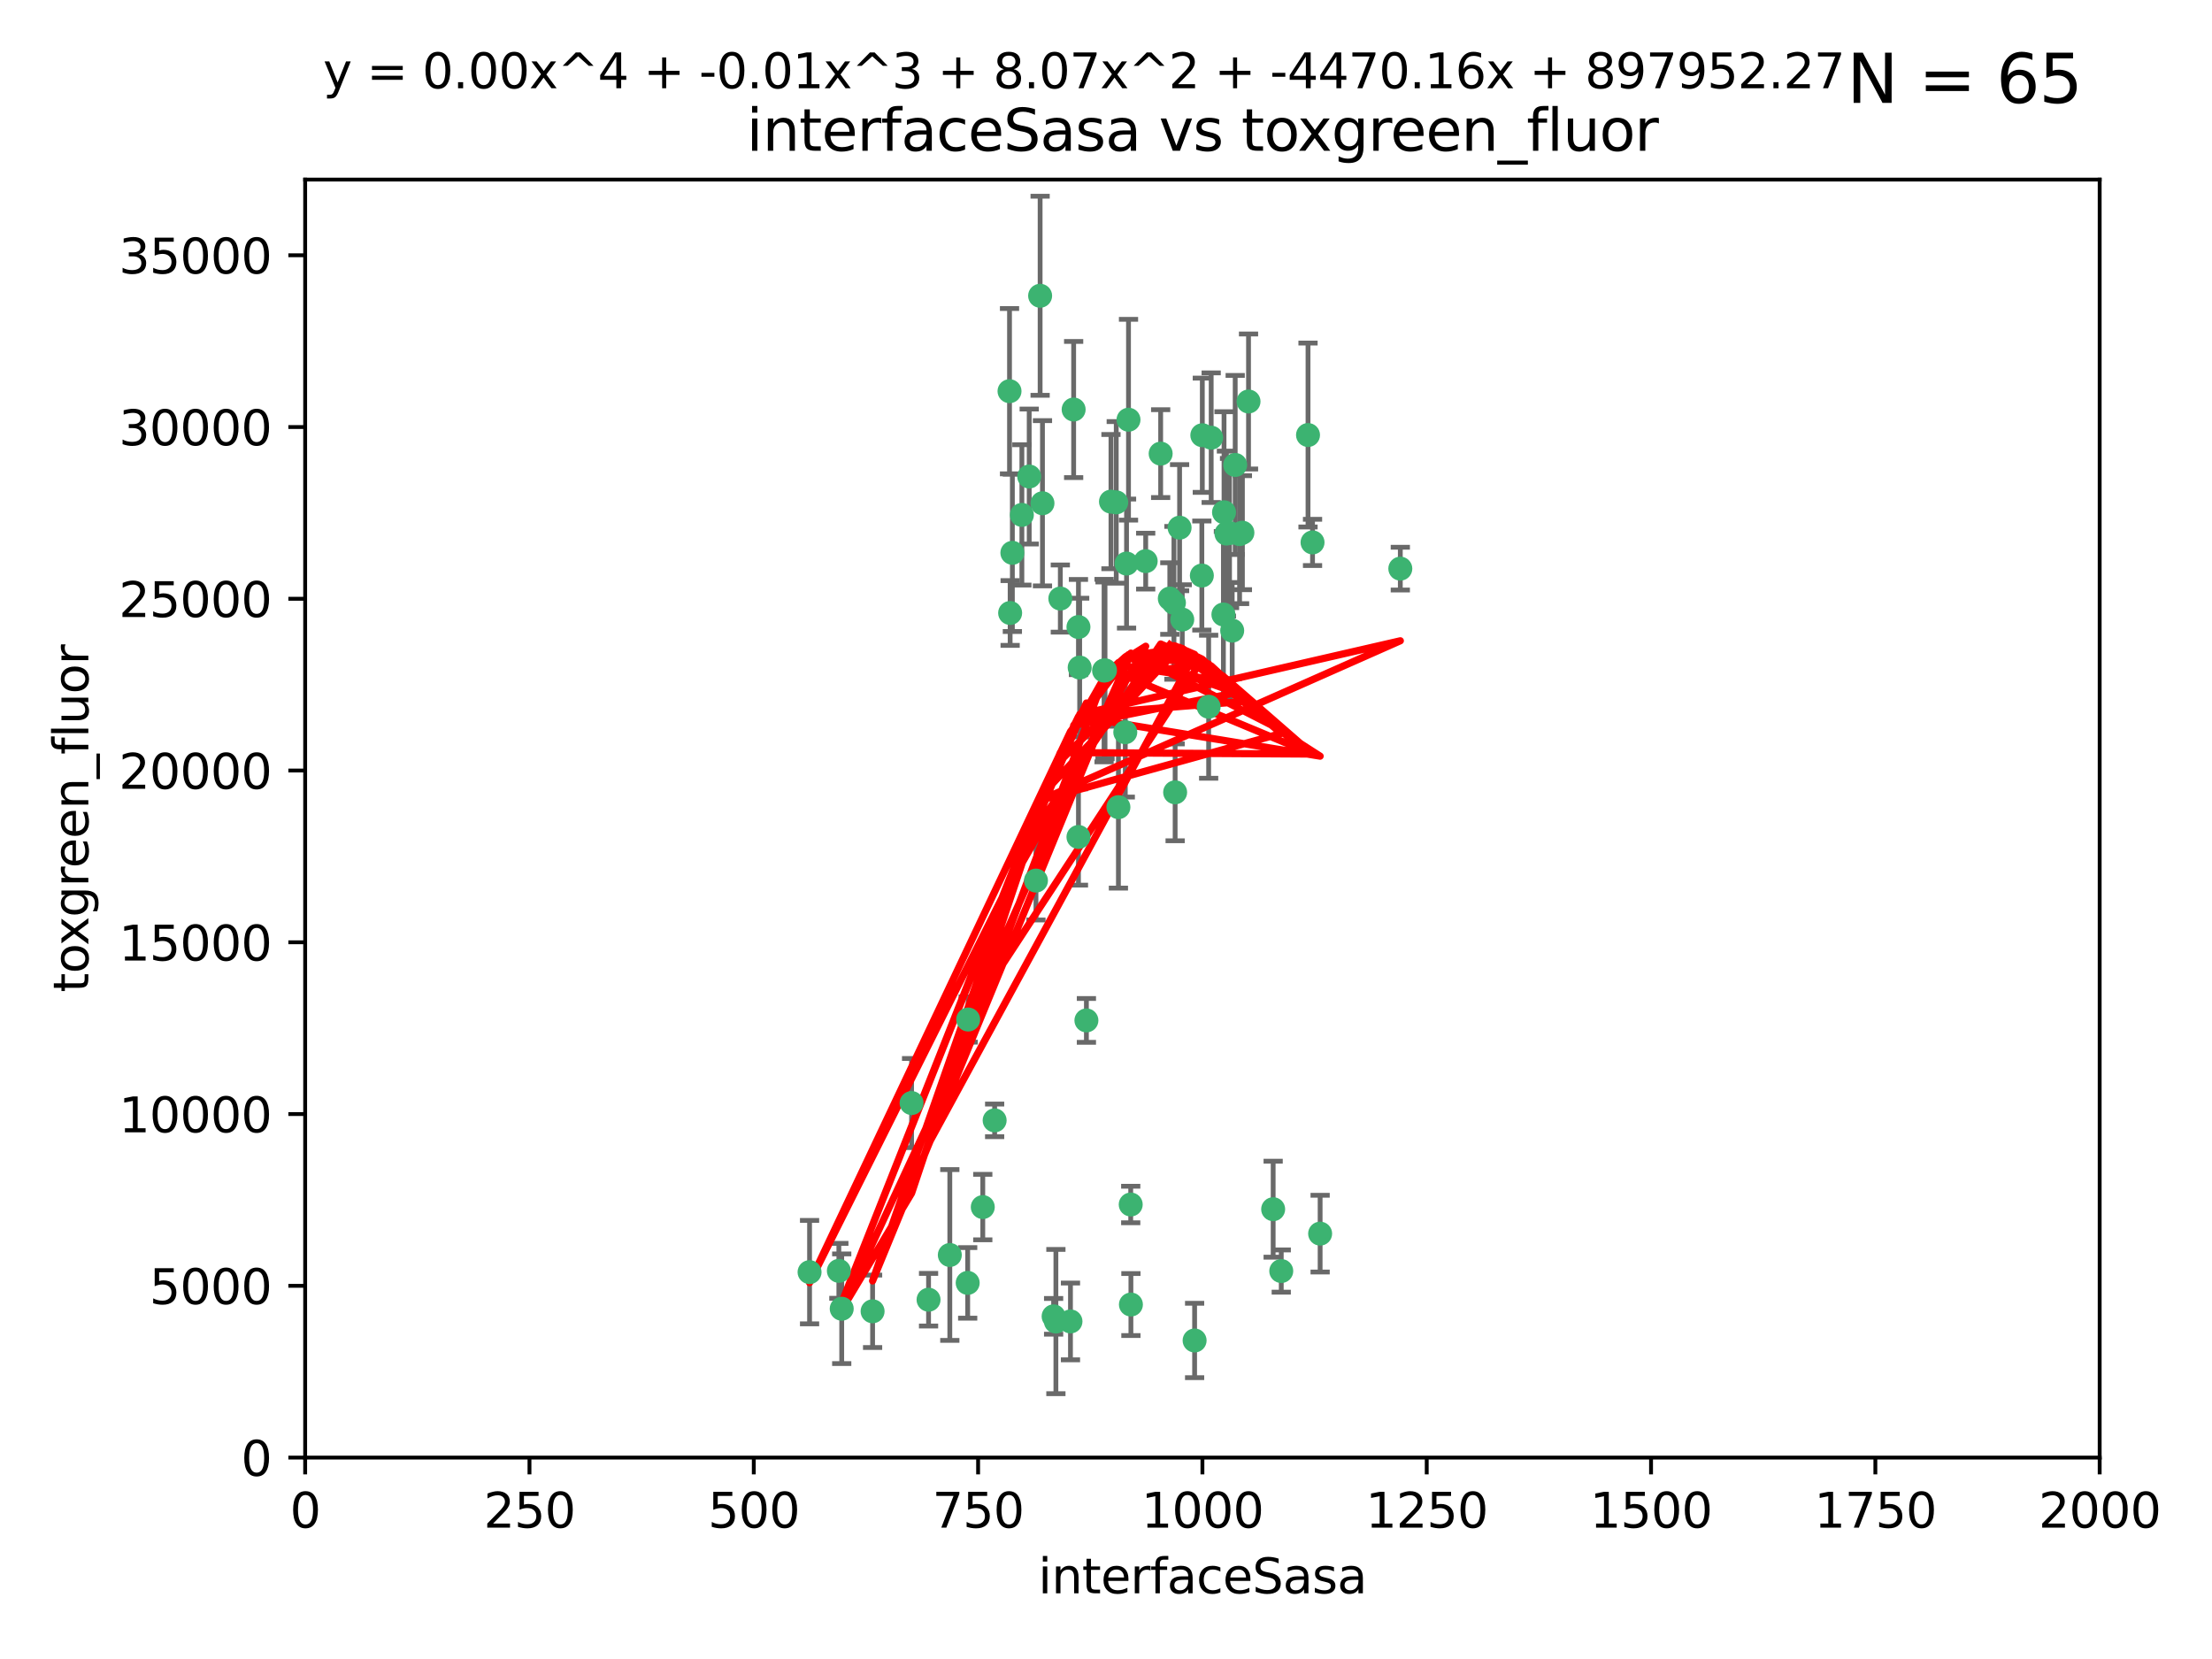 <?xml version="1.0" encoding="utf-8" standalone="no"?>
<!DOCTYPE svg PUBLIC "-//W3C//DTD SVG 1.1//EN"
  "http://www.w3.org/Graphics/SVG/1.1/DTD/svg11.dtd">
<svg xmlns:xlink="http://www.w3.org/1999/xlink" width="460.8pt" height="345.6pt" viewBox="0 0 460.8 345.6" xmlns="http://www.w3.org/2000/svg" version="1.1">
 <defs>
  <style type="text/css">*{stroke-linejoin: round; stroke-linecap: butt}</style>
 </defs>
 <g id="figure_1">
  <g id="patch_1">
   <path d="M 0 345.6 
L 460.8 345.6 
L 460.8 0 
L 0 0 
z
" style="fill: #ffffff"/>
  </g>
  <g id="axes_1">
   <g id="patch_2">
    <path d="M 63.571 303.64 
L 437.4 303.64 
L 437.4 37.411 
L 63.571 37.411 
z
" style="fill: #ffffff"/>
   </g>
   <g id="PathCollection_1">
    <defs>
     <path id="m649bf53f43" d="M 0 1.118 
C 0.297 1.118 0.581 1 0.791 0.791 
C 1 0.581 1.118 0.297 1.118 0 
C 1.118 -0.297 1 -0.581 0.791 -0.791 
C 0.581 -1 0.297 -1.118 0 -1.118 
C -0.297 -1.118 -0.581 -1 -0.791 -0.791 
C -1 -0.581 -1.118 -0.297 -1.118 0 
C -1.118 0.297 -1 0.581 -0.791 0.791 
C -0.581 1 -0.297 1.118 0 1.118 
z
" style="stroke: #3cb371"/>
    </defs>
    <g clip-path="url(#pdf024d8386)">
     <use xlink:href="#m649bf53f43" x="243.693" y="124.69" style="fill: #3cb371; stroke: #3cb371"/>
     <use xlink:href="#m649bf53f43" x="272.484" y="90.623" style="fill: #3cb371; stroke: #3cb371"/>
     <use xlink:href="#m649bf53f43" x="231.435" y="104.496" style="fill: #3cb371; stroke: #3cb371"/>
     <use xlink:href="#m649bf53f43" x="234.418" y="152.536" style="fill: #3cb371; stroke: #3cb371"/>
     <use xlink:href="#m649bf53f43" x="257.315" y="96.857" style="fill: #3cb371; stroke: #3cb371"/>
     <use xlink:href="#m649bf53f43" x="254.987" y="106.718" style="fill: #3cb371; stroke: #3cb371"/>
     <use xlink:href="#m649bf53f43" x="273.426" y="112.994" style="fill: #3cb371; stroke: #3cb371"/>
     <use xlink:href="#m649bf53f43" x="220.886" y="124.689" style="fill: #3cb371; stroke: #3cb371"/>
     <use xlink:href="#m649bf53f43" x="214.404" y="99.267" style="fill: #3cb371; stroke: #3cb371"/>
     <use xlink:href="#m649bf53f43" x="174.75" y="264.74" style="fill: #3cb371; stroke: #3cb371"/>
     <use xlink:href="#m649bf53f43" x="212.875" y="107.264" style="fill: #3cb371; stroke: #3cb371"/>
     <use xlink:href="#m649bf53f43" x="241.787" y="94.5" style="fill: #3cb371; stroke: #3cb371"/>
     <use xlink:href="#m649bf53f43" x="252.312" y="91.178" style="fill: #3cb371; stroke: #3cb371"/>
     <use xlink:href="#m649bf53f43" x="258.229" y="111.261" style="fill: #3cb371; stroke: #3cb371"/>
     <use xlink:href="#m649bf53f43" x="223.66" y="85.309" style="fill: #3cb371; stroke: #3cb371"/>
     <use xlink:href="#m649bf53f43" x="232.987" y="168.143" style="fill: #3cb371; stroke: #3cb371"/>
     <use xlink:href="#m649bf53f43" x="230.194" y="139.64" style="fill: #3cb371; stroke: #3cb371"/>
     <use xlink:href="#m649bf53f43" x="251.785" y="147.225" style="fill: #3cb371; stroke: #3cb371"/>
     <use xlink:href="#m649bf53f43" x="234.68" y="117.402" style="fill: #3cb371; stroke: #3cb371"/>
     <use xlink:href="#m649bf53f43" x="246.284" y="129.063" style="fill: #3cb371; stroke: #3cb371"/>
     <use xlink:href="#m649bf53f43" x="255.489" y="111.157" style="fill: #3cb371; stroke: #3cb371"/>
     <use xlink:href="#m649bf53f43" x="256.689" y="131.368" style="fill: #3cb371; stroke: #3cb371"/>
     <use xlink:href="#m649bf53f43" x="254.858" y="128.013" style="fill: #3cb371; stroke: #3cb371"/>
     <use xlink:href="#m649bf53f43" x="244.553" y="125.579" style="fill: #3cb371; stroke: #3cb371"/>
     <use xlink:href="#m649bf53f43" x="250.368" y="119.895" style="fill: #3cb371; stroke: #3cb371"/>
     <use xlink:href="#m649bf53f43" x="235.088" y="87.434" style="fill: #3cb371; stroke: #3cb371"/>
     <use xlink:href="#m649bf53f43" x="258.816" y="110.968" style="fill: #3cb371; stroke: #3cb371"/>
     <use xlink:href="#m649bf53f43" x="256.134" y="111.045" style="fill: #3cb371; stroke: #3cb371"/>
     <use xlink:href="#m649bf53f43" x="232.534" y="104.651" style="fill: #3cb371; stroke: #3cb371"/>
     <use xlink:href="#m649bf53f43" x="238.669" y="116.895" style="fill: #3cb371; stroke: #3cb371"/>
     <use xlink:href="#m649bf53f43" x="210.43" y="127.696" style="fill: #3cb371; stroke: #3cb371"/>
     <use xlink:href="#m649bf53f43" x="226.319" y="212.57" style="fill: #3cb371; stroke: #3cb371"/>
     <use xlink:href="#m649bf53f43" x="217.166" y="104.837" style="fill: #3cb371; stroke: #3cb371"/>
     <use xlink:href="#m649bf53f43" x="245.731" y="109.922" style="fill: #3cb371; stroke: #3cb371"/>
     <use xlink:href="#m649bf53f43" x="266.908" y="264.78" style="fill: #3cb371; stroke: #3cb371"/>
     <use xlink:href="#m649bf53f43" x="216.677" y="61.614" style="fill: #3cb371; stroke: #3cb371"/>
     <use xlink:href="#m649bf53f43" x="291.711" y="118.457" style="fill: #3cb371; stroke: #3cb371"/>
     <use xlink:href="#m649bf53f43" x="224.916" y="139.063" style="fill: #3cb371; stroke: #3cb371"/>
     <use xlink:href="#m649bf53f43" x="260.091" y="83.639" style="fill: #3cb371; stroke: #3cb371"/>
     <use xlink:href="#m649bf53f43" x="250.465" y="90.667" style="fill: #3cb371; stroke: #3cb371"/>
     <use xlink:href="#m649bf53f43" x="201.688" y="212.385" style="fill: #3cb371; stroke: #3cb371"/>
     <use xlink:href="#m649bf53f43" x="204.731" y="251.456" style="fill: #3cb371; stroke: #3cb371"/>
     <use xlink:href="#m649bf53f43" x="210.301" y="81.492" style="fill: #3cb371; stroke: #3cb371"/>
     <use xlink:href="#m649bf53f43" x="224.662" y="174.36" style="fill: #3cb371; stroke: #3cb371"/>
     <use xlink:href="#m649bf53f43" x="275.007" y="256.988" style="fill: #3cb371; stroke: #3cb371"/>
     <use xlink:href="#m649bf53f43" x="265.222" y="251.897" style="fill: #3cb371; stroke: #3cb371"/>
     <use xlink:href="#m649bf53f43" x="235.59" y="271.758" style="fill: #3cb371; stroke: #3cb371"/>
     <use xlink:href="#m649bf53f43" x="201.587" y="267.249" style="fill: #3cb371; stroke: #3cb371"/>
     <use xlink:href="#m649bf53f43" x="215.811" y="183.443" style="fill: #3cb371; stroke: #3cb371"/>
     <use xlink:href="#m649bf53f43" x="224.662" y="130.623" style="fill: #3cb371; stroke: #3cb371"/>
     <use xlink:href="#m649bf53f43" x="219.488" y="274.217" style="fill: #3cb371; stroke: #3cb371"/>
     <use xlink:href="#m649bf53f43" x="244.803" y="165.057" style="fill: #3cb371; stroke: #3cb371"/>
     <use xlink:href="#m649bf53f43" x="248.859" y="279.246" style="fill: #3cb371; stroke: #3cb371"/>
     <use xlink:href="#m649bf53f43" x="193.436" y="270.754" style="fill: #3cb371; stroke: #3cb371"/>
     <use xlink:href="#m649bf53f43" x="229.998" y="139.694" style="fill: #3cb371; stroke: #3cb371"/>
     <use xlink:href="#m649bf53f43" x="219.963" y="275.304" style="fill: #3cb371; stroke: #3cb371"/>
     <use xlink:href="#m649bf53f43" x="189.899" y="229.784" style="fill: #3cb371; stroke: #3cb371"/>
     <use xlink:href="#m649bf53f43" x="175.346" y="272.633" style="fill: #3cb371; stroke: #3cb371"/>
     <use xlink:href="#m649bf53f43" x="197.864" y="261.438" style="fill: #3cb371; stroke: #3cb371"/>
     <use xlink:href="#m649bf53f43" x="210.895" y="115.163" style="fill: #3cb371; stroke: #3cb371"/>
     <use xlink:href="#m649bf53f43" x="168.647" y="265.008" style="fill: #3cb371; stroke: #3cb371"/>
     <use xlink:href="#m649bf53f43" x="223" y="275.279" style="fill: #3cb371; stroke: #3cb371"/>
     <use xlink:href="#m649bf53f43" x="235.549" y="250.921" style="fill: #3cb371; stroke: #3cb371"/>
     <use xlink:href="#m649bf53f43" x="181.778" y="273.168" style="fill: #3cb371; stroke: #3cb371"/>
     <use xlink:href="#m649bf53f43" x="207.202" y="233.393" style="fill: #3cb371; stroke: #3cb371"/>
    </g>
   </g>
   <g id="matplotlib.axis_1">
    <g id="xtick_1">
     <g id="line2d_1">
      <defs>
       <path id="mf631c4b46f" d="M 0 0 
L 0 3.5 
" style="stroke: #000000; stroke-width: 0.8"/>
      </defs>
      <g>
       <use xlink:href="#mf631c4b46f" x="63.571" y="303.64" style="stroke: #000000; stroke-width: 0.8"/>
      </g>
     </g>
     <g id="text_1">
      <!-- 0 -->
      <g transform="translate(60.39 318.238)scale(0.1 -0.1)">
       <defs>
        <path id="DejaVuSans-30" d="M 2034 4250 
Q 1547 4250 1301 3770 
Q 1056 3291 1056 2328 
Q 1056 1369 1301 889 
Q 1547 409 2034 409 
Q 2525 409 2770 889 
Q 3016 1369 3016 2328 
Q 3016 3291 2770 3770 
Q 2525 4250 2034 4250 
z
M 2034 4750 
Q 2819 4750 3233 4129 
Q 3647 3509 3647 2328 
Q 3647 1150 3233 529 
Q 2819 -91 2034 -91 
Q 1250 -91 836 529 
Q 422 1150 422 2328 
Q 422 3509 836 4129 
Q 1250 4750 2034 4750 
z
" transform="scale(0.016)"/>
       </defs>
       <use xlink:href="#DejaVuSans-30"/>
      </g>
     </g>
    </g>
    <g id="xtick_2">
     <g id="line2d_2">
      <g>
       <use xlink:href="#mf631c4b46f" x="110.3" y="303.64" style="stroke: #000000; stroke-width: 0.8"/>
      </g>
     </g>
     <g id="text_2">
      <!-- 250 -->
      <g transform="translate(100.756 318.238)scale(0.1 -0.1)">
       <defs>
        <path id="DejaVuSans-32" d="M 1228 531 
L 3431 531 
L 3431 0 
L 469 0 
L 469 531 
Q 828 903 1448 1529 
Q 2069 2156 2228 2338 
Q 2531 2678 2651 2914 
Q 2772 3150 2772 3378 
Q 2772 3750 2511 3984 
Q 2250 4219 1831 4219 
Q 1534 4219 1204 4116 
Q 875 4013 500 3803 
L 500 4441 
Q 881 4594 1212 4672 
Q 1544 4750 1819 4750 
Q 2544 4750 2975 4387 
Q 3406 4025 3406 3419 
Q 3406 3131 3298 2873 
Q 3191 2616 2906 2266 
Q 2828 2175 2409 1742 
Q 1991 1309 1228 531 
z
" transform="scale(0.016)"/>
        <path id="DejaVuSans-35" d="M 691 4666 
L 3169 4666 
L 3169 4134 
L 1269 4134 
L 1269 2991 
Q 1406 3038 1543 3061 
Q 1681 3084 1819 3084 
Q 2600 3084 3056 2656 
Q 3513 2228 3513 1497 
Q 3513 744 3044 326 
Q 2575 -91 1722 -91 
Q 1428 -91 1123 -41 
Q 819 9 494 109 
L 494 744 
Q 775 591 1075 516 
Q 1375 441 1709 441 
Q 2250 441 2565 725 
Q 2881 1009 2881 1497 
Q 2881 1984 2565 2268 
Q 2250 2553 1709 2553 
Q 1456 2553 1204 2497 
Q 953 2441 691 2322 
L 691 4666 
z
" transform="scale(0.016)"/>
       </defs>
       <use xlink:href="#DejaVuSans-32"/>
       <use xlink:href="#DejaVuSans-35" x="63.623"/>
       <use xlink:href="#DejaVuSans-30" x="127.246"/>
      </g>
     </g>
    </g>
    <g id="xtick_3">
     <g id="line2d_3">
      <g>
       <use xlink:href="#mf631c4b46f" x="157.028" y="303.64" style="stroke: #000000; stroke-width: 0.8"/>
      </g>
     </g>
     <g id="text_3">
      <!-- 500 -->
      <g transform="translate(147.485 318.238)scale(0.1 -0.1)">
       <use xlink:href="#DejaVuSans-35"/>
       <use xlink:href="#DejaVuSans-30" x="63.623"/>
       <use xlink:href="#DejaVuSans-30" x="127.246"/>
      </g>
     </g>
    </g>
    <g id="xtick_4">
     <g id="line2d_4">
      <g>
       <use xlink:href="#mf631c4b46f" x="203.757" y="303.64" style="stroke: #000000; stroke-width: 0.8"/>
      </g>
     </g>
     <g id="text_4">
      <!-- 750 -->
      <g transform="translate(194.213 318.238)scale(0.1 -0.1)">
       <defs>
        <path id="DejaVuSans-37" d="M 525 4666 
L 3525 4666 
L 3525 4397 
L 1831 0 
L 1172 0 
L 2766 4134 
L 525 4134 
L 525 4666 
z
" transform="scale(0.016)"/>
       </defs>
       <use xlink:href="#DejaVuSans-37"/>
       <use xlink:href="#DejaVuSans-35" x="63.623"/>
       <use xlink:href="#DejaVuSans-30" x="127.246"/>
      </g>
     </g>
    </g>
    <g id="xtick_5">
     <g id="line2d_5">
      <g>
       <use xlink:href="#mf631c4b46f" x="250.486" y="303.64" style="stroke: #000000; stroke-width: 0.8"/>
      </g>
     </g>
     <g id="text_5">
      <!-- 1000 -->
      <g transform="translate(237.761 318.238)scale(0.1 -0.1)">
       <defs>
        <path id="DejaVuSans-31" d="M 794 531 
L 1825 531 
L 1825 4091 
L 703 3866 
L 703 4441 
L 1819 4666 
L 2450 4666 
L 2450 531 
L 3481 531 
L 3481 0 
L 794 0 
L 794 531 
z
" transform="scale(0.016)"/>
       </defs>
       <use xlink:href="#DejaVuSans-31"/>
       <use xlink:href="#DejaVuSans-30" x="63.623"/>
       <use xlink:href="#DejaVuSans-30" x="127.246"/>
       <use xlink:href="#DejaVuSans-30" x="190.869"/>
      </g>
     </g>
    </g>
    <g id="xtick_6">
     <g id="line2d_6">
      <g>
       <use xlink:href="#mf631c4b46f" x="297.214" y="303.64" style="stroke: #000000; stroke-width: 0.8"/>
      </g>
     </g>
     <g id="text_6">
      <!-- 1250 -->
      <g transform="translate(284.489 318.238)scale(0.1 -0.1)">
       <use xlink:href="#DejaVuSans-31"/>
       <use xlink:href="#DejaVuSans-32" x="63.623"/>
       <use xlink:href="#DejaVuSans-35" x="127.246"/>
       <use xlink:href="#DejaVuSans-30" x="190.869"/>
      </g>
     </g>
    </g>
    <g id="xtick_7">
     <g id="line2d_7">
      <g>
       <use xlink:href="#mf631c4b46f" x="343.943" y="303.64" style="stroke: #000000; stroke-width: 0.8"/>
      </g>
     </g>
     <g id="text_7">
      <!-- 1500 -->
      <g transform="translate(331.218 318.238)scale(0.1 -0.1)">
       <use xlink:href="#DejaVuSans-31"/>
       <use xlink:href="#DejaVuSans-35" x="63.623"/>
       <use xlink:href="#DejaVuSans-30" x="127.246"/>
       <use xlink:href="#DejaVuSans-30" x="190.869"/>
      </g>
     </g>
    </g>
    <g id="xtick_8">
     <g id="line2d_8">
      <g>
       <use xlink:href="#mf631c4b46f" x="390.671" y="303.64" style="stroke: #000000; stroke-width: 0.8"/>
      </g>
     </g>
     <g id="text_8">
      <!-- 1750 -->
      <g transform="translate(377.946 318.238)scale(0.1 -0.1)">
       <use xlink:href="#DejaVuSans-31"/>
       <use xlink:href="#DejaVuSans-37" x="63.623"/>
       <use xlink:href="#DejaVuSans-35" x="127.246"/>
       <use xlink:href="#DejaVuSans-30" x="190.869"/>
      </g>
     </g>
    </g>
    <g id="xtick_9">
     <g id="line2d_9">
      <g>
       <use xlink:href="#mf631c4b46f" x="437.4" y="303.64" style="stroke: #000000; stroke-width: 0.8"/>
      </g>
     </g>
     <g id="text_9">
      <!-- 2000 -->
      <g transform="translate(424.675 318.238)scale(0.1 -0.1)">
       <use xlink:href="#DejaVuSans-32"/>
       <use xlink:href="#DejaVuSans-30" x="63.623"/>
       <use xlink:href="#DejaVuSans-30" x="127.246"/>
       <use xlink:href="#DejaVuSans-30" x="190.869"/>
      </g>
     </g>
    </g>
    <g id="text_10">
     <!-- interfaceSasa -->
     <g transform="translate(216.279 331.917)scale(0.1 -0.1)">
      <defs>
       <path id="DejaVuSans-69" d="M 603 3500 
L 1178 3500 
L 1178 0 
L 603 0 
L 603 3500 
z
M 603 4863 
L 1178 4863 
L 1178 4134 
L 603 4134 
L 603 4863 
z
" transform="scale(0.016)"/>
       <path id="DejaVuSans-6e" d="M 3513 2113 
L 3513 0 
L 2938 0 
L 2938 2094 
Q 2938 2591 2744 2837 
Q 2550 3084 2163 3084 
Q 1697 3084 1428 2787 
Q 1159 2491 1159 1978 
L 1159 0 
L 581 0 
L 581 3500 
L 1159 3500 
L 1159 2956 
Q 1366 3272 1645 3428 
Q 1925 3584 2291 3584 
Q 2894 3584 3203 3211 
Q 3513 2838 3513 2113 
z
" transform="scale(0.016)"/>
       <path id="DejaVuSans-74" d="M 1172 4494 
L 1172 3500 
L 2356 3500 
L 2356 3053 
L 1172 3053 
L 1172 1153 
Q 1172 725 1289 603 
Q 1406 481 1766 481 
L 2356 481 
L 2356 0 
L 1766 0 
Q 1100 0 847 248 
Q 594 497 594 1153 
L 594 3053 
L 172 3053 
L 172 3500 
L 594 3500 
L 594 4494 
L 1172 4494 
z
" transform="scale(0.016)"/>
       <path id="DejaVuSans-65" d="M 3597 1894 
L 3597 1613 
L 953 1613 
Q 991 1019 1311 708 
Q 1631 397 2203 397 
Q 2534 397 2845 478 
Q 3156 559 3463 722 
L 3463 178 
Q 3153 47 2828 -22 
Q 2503 -91 2169 -91 
Q 1331 -91 842 396 
Q 353 884 353 1716 
Q 353 2575 817 3079 
Q 1281 3584 2069 3584 
Q 2775 3584 3186 3129 
Q 3597 2675 3597 1894 
z
M 3022 2063 
Q 3016 2534 2758 2815 
Q 2500 3097 2075 3097 
Q 1594 3097 1305 2825 
Q 1016 2553 972 2059 
L 3022 2063 
z
" transform="scale(0.016)"/>
       <path id="DejaVuSans-72" d="M 2631 2963 
Q 2534 3019 2420 3045 
Q 2306 3072 2169 3072 
Q 1681 3072 1420 2755 
Q 1159 2438 1159 1844 
L 1159 0 
L 581 0 
L 581 3500 
L 1159 3500 
L 1159 2956 
Q 1341 3275 1631 3429 
Q 1922 3584 2338 3584 
Q 2397 3584 2469 3576 
Q 2541 3569 2628 3553 
L 2631 2963 
z
" transform="scale(0.016)"/>
       <path id="DejaVuSans-66" d="M 2375 4863 
L 2375 4384 
L 1825 4384 
Q 1516 4384 1395 4259 
Q 1275 4134 1275 3809 
L 1275 3500 
L 2222 3500 
L 2222 3053 
L 1275 3053 
L 1275 0 
L 697 0 
L 697 3053 
L 147 3053 
L 147 3500 
L 697 3500 
L 697 3744 
Q 697 4328 969 4595 
Q 1241 4863 1831 4863 
L 2375 4863 
z
" transform="scale(0.016)"/>
       <path id="DejaVuSans-61" d="M 2194 1759 
Q 1497 1759 1228 1600 
Q 959 1441 959 1056 
Q 959 750 1161 570 
Q 1363 391 1709 391 
Q 2188 391 2477 730 
Q 2766 1069 2766 1631 
L 2766 1759 
L 2194 1759 
z
M 3341 1997 
L 3341 0 
L 2766 0 
L 2766 531 
Q 2569 213 2275 61 
Q 1981 -91 1556 -91 
Q 1019 -91 701 211 
Q 384 513 384 1019 
Q 384 1609 779 1909 
Q 1175 2209 1959 2209 
L 2766 2209 
L 2766 2266 
Q 2766 2663 2505 2880 
Q 2244 3097 1772 3097 
Q 1472 3097 1187 3025 
Q 903 2953 641 2809 
L 641 3341 
Q 956 3463 1253 3523 
Q 1550 3584 1831 3584 
Q 2591 3584 2966 3190 
Q 3341 2797 3341 1997 
z
" transform="scale(0.016)"/>
       <path id="DejaVuSans-63" d="M 3122 3366 
L 3122 2828 
Q 2878 2963 2633 3030 
Q 2388 3097 2138 3097 
Q 1578 3097 1268 2742 
Q 959 2388 959 1747 
Q 959 1106 1268 751 
Q 1578 397 2138 397 
Q 2388 397 2633 464 
Q 2878 531 3122 666 
L 3122 134 
Q 2881 22 2623 -34 
Q 2366 -91 2075 -91 
Q 1284 -91 818 406 
Q 353 903 353 1747 
Q 353 2603 823 3093 
Q 1294 3584 2113 3584 
Q 2378 3584 2631 3529 
Q 2884 3475 3122 3366 
z
" transform="scale(0.016)"/>
       <path id="DejaVuSans-53" d="M 3425 4513 
L 3425 3897 
Q 3066 4069 2747 4153 
Q 2428 4238 2131 4238 
Q 1616 4238 1336 4038 
Q 1056 3838 1056 3469 
Q 1056 3159 1242 3001 
Q 1428 2844 1947 2747 
L 2328 2669 
Q 3034 2534 3370 2195 
Q 3706 1856 3706 1288 
Q 3706 609 3251 259 
Q 2797 -91 1919 -91 
Q 1588 -91 1214 -16 
Q 841 59 441 206 
L 441 856 
Q 825 641 1194 531 
Q 1563 422 1919 422 
Q 2459 422 2753 634 
Q 3047 847 3047 1241 
Q 3047 1584 2836 1778 
Q 2625 1972 2144 2069 
L 1759 2144 
Q 1053 2284 737 2584 
Q 422 2884 422 3419 
Q 422 4038 858 4394 
Q 1294 4750 2059 4750 
Q 2388 4750 2728 4690 
Q 3069 4631 3425 4513 
z
" transform="scale(0.016)"/>
       <path id="DejaVuSans-73" d="M 2834 3397 
L 2834 2853 
Q 2591 2978 2328 3040 
Q 2066 3103 1784 3103 
Q 1356 3103 1142 2972 
Q 928 2841 928 2578 
Q 928 2378 1081 2264 
Q 1234 2150 1697 2047 
L 1894 2003 
Q 2506 1872 2764 1633 
Q 3022 1394 3022 966 
Q 3022 478 2636 193 
Q 2250 -91 1575 -91 
Q 1294 -91 989 -36 
Q 684 19 347 128 
L 347 722 
Q 666 556 975 473 
Q 1284 391 1588 391 
Q 1994 391 2212 530 
Q 2431 669 2431 922 
Q 2431 1156 2273 1281 
Q 2116 1406 1581 1522 
L 1381 1569 
Q 847 1681 609 1914 
Q 372 2147 372 2553 
Q 372 3047 722 3315 
Q 1072 3584 1716 3584 
Q 2034 3584 2315 3537 
Q 2597 3491 2834 3397 
z
" transform="scale(0.016)"/>
      </defs>
      <use xlink:href="#DejaVuSans-69"/>
      <use xlink:href="#DejaVuSans-6e" x="27.783"/>
      <use xlink:href="#DejaVuSans-74" x="91.162"/>
      <use xlink:href="#DejaVuSans-65" x="130.371"/>
      <use xlink:href="#DejaVuSans-72" x="191.895"/>
      <use xlink:href="#DejaVuSans-66" x="233.008"/>
      <use xlink:href="#DejaVuSans-61" x="268.213"/>
      <use xlink:href="#DejaVuSans-63" x="329.492"/>
      <use xlink:href="#DejaVuSans-65" x="384.473"/>
      <use xlink:href="#DejaVuSans-53" x="445.996"/>
      <use xlink:href="#DejaVuSans-61" x="509.473"/>
      <use xlink:href="#DejaVuSans-73" x="570.752"/>
      <use xlink:href="#DejaVuSans-61" x="622.852"/>
     </g>
    </g>
   </g>
   <g id="matplotlib.axis_2">
    <g id="ytick_1">
     <g id="line2d_10">
      <defs>
       <path id="m145f4843c5" d="M 0 0 
L -3.5 0 
" style="stroke: #000000; stroke-width: 0.8"/>
      </defs>
      <g>
       <use xlink:href="#m145f4843c5" x="63.571" y="303.64" style="stroke: #000000; stroke-width: 0.8"/>
      </g>
     </g>
     <g id="text_11">
      <!-- 0 -->
      <g transform="translate(50.209 307.439)scale(0.1 -0.1)">
       <use xlink:href="#DejaVuSans-30"/>
      </g>
     </g>
    </g>
    <g id="ytick_2">
     <g id="line2d_11">
      <g>
       <use xlink:href="#m145f4843c5" x="63.571" y="267.859" style="stroke: #000000; stroke-width: 0.8"/>
      </g>
     </g>
     <g id="text_12">
      <!-- 5000 -->
      <g transform="translate(31.121 271.658)scale(0.1 -0.1)">
       <use xlink:href="#DejaVuSans-35"/>
       <use xlink:href="#DejaVuSans-30" x="63.623"/>
       <use xlink:href="#DejaVuSans-30" x="127.246"/>
       <use xlink:href="#DejaVuSans-30" x="190.869"/>
      </g>
     </g>
    </g>
    <g id="ytick_3">
     <g id="line2d_12">
      <g>
       <use xlink:href="#m145f4843c5" x="63.571" y="232.078" style="stroke: #000000; stroke-width: 0.8"/>
      </g>
     </g>
     <g id="text_13">
      <!-- 10000 -->
      <g transform="translate(24.759 235.878)scale(0.1 -0.1)">
       <use xlink:href="#DejaVuSans-31"/>
       <use xlink:href="#DejaVuSans-30" x="63.623"/>
       <use xlink:href="#DejaVuSans-30" x="127.246"/>
       <use xlink:href="#DejaVuSans-30" x="190.869"/>
       <use xlink:href="#DejaVuSans-30" x="254.492"/>
      </g>
     </g>
    </g>
    <g id="ytick_4">
     <g id="line2d_13">
      <g>
       <use xlink:href="#m145f4843c5" x="63.571" y="196.298" style="stroke: #000000; stroke-width: 0.8"/>
      </g>
     </g>
     <g id="text_14">
      <!-- 15000 -->
      <g transform="translate(24.759 200.097)scale(0.1 -0.1)">
       <use xlink:href="#DejaVuSans-31"/>
       <use xlink:href="#DejaVuSans-35" x="63.623"/>
       <use xlink:href="#DejaVuSans-30" x="127.246"/>
       <use xlink:href="#DejaVuSans-30" x="190.869"/>
       <use xlink:href="#DejaVuSans-30" x="254.492"/>
      </g>
     </g>
    </g>
    <g id="ytick_5">
     <g id="line2d_14">
      <g>
       <use xlink:href="#m145f4843c5" x="63.571" y="160.517" style="stroke: #000000; stroke-width: 0.8"/>
      </g>
     </g>
     <g id="text_15">
      <!-- 20000 -->
      <g transform="translate(24.759 164.316)scale(0.1 -0.1)">
       <use xlink:href="#DejaVuSans-32"/>
       <use xlink:href="#DejaVuSans-30" x="63.623"/>
       <use xlink:href="#DejaVuSans-30" x="127.246"/>
       <use xlink:href="#DejaVuSans-30" x="190.869"/>
       <use xlink:href="#DejaVuSans-30" x="254.492"/>
      </g>
     </g>
    </g>
    <g id="ytick_6">
     <g id="line2d_15">
      <g>
       <use xlink:href="#m145f4843c5" x="63.571" y="124.736" style="stroke: #000000; stroke-width: 0.8"/>
      </g>
     </g>
     <g id="text_16">
      <!-- 25000 -->
      <g transform="translate(24.759 128.535)scale(0.1 -0.1)">
       <use xlink:href="#DejaVuSans-32"/>
       <use xlink:href="#DejaVuSans-35" x="63.623"/>
       <use xlink:href="#DejaVuSans-30" x="127.246"/>
       <use xlink:href="#DejaVuSans-30" x="190.869"/>
       <use xlink:href="#DejaVuSans-30" x="254.492"/>
      </g>
     </g>
    </g>
    <g id="ytick_7">
     <g id="line2d_16">
      <g>
       <use xlink:href="#m145f4843c5" x="63.571" y="88.955" style="stroke: #000000; stroke-width: 0.8"/>
      </g>
     </g>
     <g id="text_17">
      <!-- 30000 -->
      <g transform="translate(24.759 92.754)scale(0.1 -0.1)">
       <defs>
        <path id="DejaVuSans-33" d="M 2597 2516 
Q 3050 2419 3304 2112 
Q 3559 1806 3559 1356 
Q 3559 666 3084 287 
Q 2609 -91 1734 -91 
Q 1441 -91 1130 -33 
Q 819 25 488 141 
L 488 750 
Q 750 597 1062 519 
Q 1375 441 1716 441 
Q 2309 441 2620 675 
Q 2931 909 2931 1356 
Q 2931 1769 2642 2001 
Q 2353 2234 1838 2234 
L 1294 2234 
L 1294 2753 
L 1863 2753 
Q 2328 2753 2575 2939 
Q 2822 3125 2822 3475 
Q 2822 3834 2567 4026 
Q 2313 4219 1838 4219 
Q 1578 4219 1281 4162 
Q 984 4106 628 3988 
L 628 4550 
Q 988 4650 1302 4700 
Q 1616 4750 1894 4750 
Q 2613 4750 3031 4423 
Q 3450 4097 3450 3541 
Q 3450 3153 3228 2886 
Q 3006 2619 2597 2516 
z
" transform="scale(0.016)"/>
       </defs>
       <use xlink:href="#DejaVuSans-33"/>
       <use xlink:href="#DejaVuSans-30" x="63.623"/>
       <use xlink:href="#DejaVuSans-30" x="127.246"/>
       <use xlink:href="#DejaVuSans-30" x="190.869"/>
       <use xlink:href="#DejaVuSans-30" x="254.492"/>
      </g>
     </g>
    </g>
    <g id="ytick_8">
     <g id="line2d_17">
      <g>
       <use xlink:href="#m145f4843c5" x="63.571" y="53.174" style="stroke: #000000; stroke-width: 0.8"/>
      </g>
     </g>
     <g id="text_18">
      <!-- 35000 -->
      <g transform="translate(24.759 56.974)scale(0.1 -0.1)">
       <use xlink:href="#DejaVuSans-33"/>
       <use xlink:href="#DejaVuSans-35" x="63.623"/>
       <use xlink:href="#DejaVuSans-30" x="127.246"/>
       <use xlink:href="#DejaVuSans-30" x="190.869"/>
       <use xlink:href="#DejaVuSans-30" x="254.492"/>
      </g>
     </g>
    </g>
    <g id="text_19">
     <!-- toxgreen_fluor -->
     <g transform="translate(18.401 206.72)rotate(-90)scale(0.1 -0.1)">
      <defs>
       <path id="DejaVuSans-6f" d="M 1959 3097 
Q 1497 3097 1228 2736 
Q 959 2375 959 1747 
Q 959 1119 1226 758 
Q 1494 397 1959 397 
Q 2419 397 2687 759 
Q 2956 1122 2956 1747 
Q 2956 2369 2687 2733 
Q 2419 3097 1959 3097 
z
M 1959 3584 
Q 2709 3584 3137 3096 
Q 3566 2609 3566 1747 
Q 3566 888 3137 398 
Q 2709 -91 1959 -91 
Q 1206 -91 779 398 
Q 353 888 353 1747 
Q 353 2609 779 3096 
Q 1206 3584 1959 3584 
z
" transform="scale(0.016)"/>
       <path id="DejaVuSans-78" d="M 3513 3500 
L 2247 1797 
L 3578 0 
L 2900 0 
L 1881 1375 
L 863 0 
L 184 0 
L 1544 1831 
L 300 3500 
L 978 3500 
L 1906 2253 
L 2834 3500 
L 3513 3500 
z
" transform="scale(0.016)"/>
       <path id="DejaVuSans-67" d="M 2906 1791 
Q 2906 2416 2648 2759 
Q 2391 3103 1925 3103 
Q 1463 3103 1205 2759 
Q 947 2416 947 1791 
Q 947 1169 1205 825 
Q 1463 481 1925 481 
Q 2391 481 2648 825 
Q 2906 1169 2906 1791 
z
M 3481 434 
Q 3481 -459 3084 -895 
Q 2688 -1331 1869 -1331 
Q 1566 -1331 1297 -1286 
Q 1028 -1241 775 -1147 
L 775 -588 
Q 1028 -725 1275 -790 
Q 1522 -856 1778 -856 
Q 2344 -856 2625 -561 
Q 2906 -266 2906 331 
L 2906 616 
Q 2728 306 2450 153 
Q 2172 0 1784 0 
Q 1141 0 747 490 
Q 353 981 353 1791 
Q 353 2603 747 3093 
Q 1141 3584 1784 3584 
Q 2172 3584 2450 3431 
Q 2728 3278 2906 2969 
L 2906 3500 
L 3481 3500 
L 3481 434 
z
" transform="scale(0.016)"/>
       <path id="DejaVuSans-5f" d="M 3263 -1063 
L 3263 -1509 
L -63 -1509 
L -63 -1063 
L 3263 -1063 
z
" transform="scale(0.016)"/>
       <path id="DejaVuSans-6c" d="M 603 4863 
L 1178 4863 
L 1178 0 
L 603 0 
L 603 4863 
z
" transform="scale(0.016)"/>
       <path id="DejaVuSans-75" d="M 544 1381 
L 544 3500 
L 1119 3500 
L 1119 1403 
Q 1119 906 1312 657 
Q 1506 409 1894 409 
Q 2359 409 2629 706 
Q 2900 1003 2900 1516 
L 2900 3500 
L 3475 3500 
L 3475 0 
L 2900 0 
L 2900 538 
Q 2691 219 2414 64 
Q 2138 -91 1772 -91 
Q 1169 -91 856 284 
Q 544 659 544 1381 
z
M 1991 3584 
L 1991 3584 
z
" transform="scale(0.016)"/>
      </defs>
      <use xlink:href="#DejaVuSans-74"/>
      <use xlink:href="#DejaVuSans-6f" x="39.209"/>
      <use xlink:href="#DejaVuSans-78" x="97.266"/>
      <use xlink:href="#DejaVuSans-67" x="156.445"/>
      <use xlink:href="#DejaVuSans-72" x="219.922"/>
      <use xlink:href="#DejaVuSans-65" x="258.785"/>
      <use xlink:href="#DejaVuSans-65" x="320.309"/>
      <use xlink:href="#DejaVuSans-6e" x="381.832"/>
      <use xlink:href="#DejaVuSans-5f" x="445.211"/>
      <use xlink:href="#DejaVuSans-66" x="495.211"/>
      <use xlink:href="#DejaVuSans-6c" x="530.416"/>
      <use xlink:href="#DejaVuSans-75" x="558.199"/>
      <use xlink:href="#DejaVuSans-6f" x="621.578"/>
      <use xlink:href="#DejaVuSans-72" x="682.76"/>
     </g>
    </g>
   </g>
   <g id="LineCollection_1">
    <path d="M 243.693 132.143 
L 243.693 117.237 
" clip-path="url(#pdf024d8386)" style="fill: none; stroke: #696969"/>
    <path d="M 272.484 109.781 
L 272.484 71.466 
" clip-path="url(#pdf024d8386)" style="fill: none; stroke: #696969"/>
    <path d="M 231.435 118.477 
L 231.435 90.515 
" clip-path="url(#pdf024d8386)" style="fill: none; stroke: #696969"/>
    <path d="M 234.418 166.039 
L 234.418 139.033 
" clip-path="url(#pdf024d8386)" style="fill: none; stroke: #696969"/>
    <path d="M 257.315 115.505 
L 257.315 78.209 
" clip-path="url(#pdf024d8386)" style="fill: none; stroke: #696969"/>
    <path d="M 254.987 127.664 
L 254.987 85.772 
" clip-path="url(#pdf024d8386)" style="fill: none; stroke: #696969"/>
    <path d="M 273.426 117.812 
L 273.426 108.176 
" clip-path="url(#pdf024d8386)" style="fill: none; stroke: #696969"/>
    <path d="M 220.886 131.683 
L 220.886 117.696 
" clip-path="url(#pdf024d8386)" style="fill: none; stroke: #696969"/>
    <path d="M 214.404 113.322 
L 214.404 85.213 
" clip-path="url(#pdf024d8386)" style="fill: none; stroke: #696969"/>
    <path d="M 174.75 270.459 
L 174.75 259.021 
" clip-path="url(#pdf024d8386)" style="fill: none; stroke: #696969"/>
    <path d="M 212.875 121.88 
L 212.875 92.647 
" clip-path="url(#pdf024d8386)" style="fill: none; stroke: #696969"/>
    <path d="M 241.787 103.651 
L 241.787 85.348 
" clip-path="url(#pdf024d8386)" style="fill: none; stroke: #696969"/>
    <path d="M 252.312 104.675 
L 252.312 77.682 
" clip-path="url(#pdf024d8386)" style="fill: none; stroke: #696969"/>
    <path d="M 258.229 125.753 
L 258.229 96.768 
" clip-path="url(#pdf024d8386)" style="fill: none; stroke: #696969"/>
    <path d="M 223.66 99.491 
L 223.66 71.128 
" clip-path="url(#pdf024d8386)" style="fill: none; stroke: #696969"/>
    <path d="M 232.987 185.006 
L 232.987 151.281 
" clip-path="url(#pdf024d8386)" style="fill: none; stroke: #696969"/>
    <path d="M 230.194 158.046 
L 230.194 121.234 
" clip-path="url(#pdf024d8386)" style="fill: none; stroke: #696969"/>
    <path d="M 251.785 162.121 
L 251.785 132.33 
" clip-path="url(#pdf024d8386)" style="fill: none; stroke: #696969"/>
    <path d="M 234.68 130.841 
L 234.68 103.963 
" clip-path="url(#pdf024d8386)" style="fill: none; stroke: #696969"/>
    <path d="M 246.284 136.31 
L 246.284 121.816 
" clip-path="url(#pdf024d8386)" style="fill: none; stroke: #696969"/>
    <path d="M 255.489 128.336 
L 255.489 93.979 
" clip-path="url(#pdf024d8386)" style="fill: none; stroke: #696969"/>
    <path d="M 256.689 141.39 
L 256.689 121.347 
" clip-path="url(#pdf024d8386)" style="fill: none; stroke: #696969"/>
    <path d="M 254.858 145.305 
L 254.858 110.721 
" clip-path="url(#pdf024d8386)" style="fill: none; stroke: #696969"/>
    <path d="M 244.553 141.497 
L 244.553 109.662 
" clip-path="url(#pdf024d8386)" style="fill: none; stroke: #696969"/>
    <path d="M 250.368 131.252 
L 250.368 108.538 
" clip-path="url(#pdf024d8386)" style="fill: none; stroke: #696969"/>
    <path d="M 235.088 108.351 
L 235.088 66.517 
" clip-path="url(#pdf024d8386)" style="fill: none; stroke: #696969"/>
    <path d="M 258.816 122.844 
L 258.816 99.093 
" clip-path="url(#pdf024d8386)" style="fill: none; stroke: #696969"/>
    <path d="M 256.134 126.588 
L 256.134 95.502 
" clip-path="url(#pdf024d8386)" style="fill: none; stroke: #696969"/>
    <path d="M 232.534 121.481 
L 232.534 87.821 
" clip-path="url(#pdf024d8386)" style="fill: none; stroke: #696969"/>
    <path d="M 238.669 122.714 
L 238.669 111.075 
" clip-path="url(#pdf024d8386)" style="fill: none; stroke: #696969"/>
    <path d="M 210.43 134.441 
L 210.43 120.951 
" clip-path="url(#pdf024d8386)" style="fill: none; stroke: #696969"/>
    <path d="M 226.319 217.139 
L 226.319 208.002 
" clip-path="url(#pdf024d8386)" style="fill: none; stroke: #696969"/>
    <path d="M 217.166 122.048 
L 217.166 87.626 
" clip-path="url(#pdf024d8386)" style="fill: none; stroke: #696969"/>
    <path d="M 245.731 123.06 
L 245.731 96.783 
" clip-path="url(#pdf024d8386)" style="fill: none; stroke: #696969"/>
    <path d="M 266.908 269.18 
L 266.908 260.381 
" clip-path="url(#pdf024d8386)" style="fill: none; stroke: #696969"/>
    <path d="M 216.677 82.348 
L 216.677 40.879 
" clip-path="url(#pdf024d8386)" style="fill: none; stroke: #696969"/>
    <path d="M 291.711 122.912 
L 291.711 114.001 
" clip-path="url(#pdf024d8386)" style="fill: none; stroke: #696969"/>
    <path d="M 224.916 153.504 
L 224.916 124.622 
" clip-path="url(#pdf024d8386)" style="fill: none; stroke: #696969"/>
    <path d="M 260.091 97.702 
L 260.091 69.575 
" clip-path="url(#pdf024d8386)" style="fill: none; stroke: #696969"/>
    <path d="M 250.465 102.568 
L 250.465 78.767 
" clip-path="url(#pdf024d8386)" style="fill: none; stroke: #696969"/>
    <path d="M 201.688 217.096 
L 201.688 207.674 
" clip-path="url(#pdf024d8386)" style="fill: none; stroke: #696969"/>
    <path d="M 204.731 258.274 
L 204.731 244.638 
" clip-path="url(#pdf024d8386)" style="fill: none; stroke: #696969"/>
    <path d="M 210.301 98.71 
L 210.301 64.274 
" clip-path="url(#pdf024d8386)" style="fill: none; stroke: #696969"/>
    <path d="M 224.662 184.389 
L 224.662 164.331 
" clip-path="url(#pdf024d8386)" style="fill: none; stroke: #696969"/>
    <path d="M 275.007 264.981 
L 275.007 248.995 
" clip-path="url(#pdf024d8386)" style="fill: none; stroke: #696969"/>
    <path d="M 265.222 261.893 
L 265.222 241.902 
" clip-path="url(#pdf024d8386)" style="fill: none; stroke: #696969"/>
    <path d="M 235.59 278.215 
L 235.59 265.302 
" clip-path="url(#pdf024d8386)" style="fill: none; stroke: #696969"/>
    <path d="M 201.587 274.601 
L 201.587 259.897 
" clip-path="url(#pdf024d8386)" style="fill: none; stroke: #696969"/>
    <path d="M 215.811 191.653 
L 215.811 175.233 
" clip-path="url(#pdf024d8386)" style="fill: none; stroke: #696969"/>
    <path d="M 224.662 140.536 
L 224.662 120.711 
" clip-path="url(#pdf024d8386)" style="fill: none; stroke: #696969"/>
    <path d="M 219.488 277.94 
L 219.488 270.495 
" clip-path="url(#pdf024d8386)" style="fill: none; stroke: #696969"/>
    <path d="M 244.803 175.144 
L 244.803 154.97 
" clip-path="url(#pdf024d8386)" style="fill: none; stroke: #696969"/>
    <path d="M 248.859 286.994 
L 248.859 271.498 
" clip-path="url(#pdf024d8386)" style="fill: none; stroke: #696969"/>
    <path d="M 193.436 276.235 
L 193.436 265.274 
" clip-path="url(#pdf024d8386)" style="fill: none; stroke: #696969"/>
    <path d="M 229.998 158.704 
L 229.998 120.683 
" clip-path="url(#pdf024d8386)" style="fill: none; stroke: #696969"/>
    <path d="M 219.963 290.327 
L 219.963 260.281 
" clip-path="url(#pdf024d8386)" style="fill: none; stroke: #696969"/>
    <path d="M 189.899 239.07 
L 189.899 220.499 
" clip-path="url(#pdf024d8386)" style="fill: none; stroke: #696969"/>
    <path d="M 175.346 284.057 
L 175.346 261.21 
" clip-path="url(#pdf024d8386)" style="fill: none; stroke: #696969"/>
    <path d="M 197.864 279.229 
L 197.864 243.647 
" clip-path="url(#pdf024d8386)" style="fill: none; stroke: #696969"/>
    <path d="M 210.895 131.554 
L 210.895 98.772 
" clip-path="url(#pdf024d8386)" style="fill: none; stroke: #696969"/>
    <path d="M 168.647 275.779 
L 168.647 254.236 
" clip-path="url(#pdf024d8386)" style="fill: none; stroke: #696969"/>
    <path d="M 223 283.276 
L 223 267.281 
" clip-path="url(#pdf024d8386)" style="fill: none; stroke: #696969"/>
    <path d="M 235.549 254.725 
L 235.549 247.118 
" clip-path="url(#pdf024d8386)" style="fill: none; stroke: #696969"/>
    <path d="M 181.778 280.71 
L 181.778 265.626 
" clip-path="url(#pdf024d8386)" style="fill: none; stroke: #696969"/>
    <path d="M 207.202 236.793 
L 207.202 229.993 
" clip-path="url(#pdf024d8386)" style="fill: none; stroke: #696969"/>
   </g>
   <g id="line2d_18">
    <defs>
     <path id="m29db4402bb" d="M 2 0 
L -2 -0 
" style="stroke: #696969"/>
    </defs>
    <g clip-path="url(#pdf024d8386)">
     <use xlink:href="#m29db4402bb" x="243.693" y="132.143" style="fill: #696969; stroke: #696969"/>
     <use xlink:href="#m29db4402bb" x="272.484" y="109.781" style="fill: #696969; stroke: #696969"/>
     <use xlink:href="#m29db4402bb" x="231.435" y="118.477" style="fill: #696969; stroke: #696969"/>
     <use xlink:href="#m29db4402bb" x="234.418" y="166.039" style="fill: #696969; stroke: #696969"/>
     <use xlink:href="#m29db4402bb" x="257.315" y="115.505" style="fill: #696969; stroke: #696969"/>
     <use xlink:href="#m29db4402bb" x="254.987" y="127.664" style="fill: #696969; stroke: #696969"/>
     <use xlink:href="#m29db4402bb" x="273.426" y="117.812" style="fill: #696969; stroke: #696969"/>
     <use xlink:href="#m29db4402bb" x="220.886" y="131.683" style="fill: #696969; stroke: #696969"/>
     <use xlink:href="#m29db4402bb" x="214.404" y="113.322" style="fill: #696969; stroke: #696969"/>
     <use xlink:href="#m29db4402bb" x="174.75" y="270.459" style="fill: #696969; stroke: #696969"/>
     <use xlink:href="#m29db4402bb" x="212.875" y="121.88" style="fill: #696969; stroke: #696969"/>
     <use xlink:href="#m29db4402bb" x="241.787" y="103.651" style="fill: #696969; stroke: #696969"/>
     <use xlink:href="#m29db4402bb" x="252.312" y="104.675" style="fill: #696969; stroke: #696969"/>
     <use xlink:href="#m29db4402bb" x="258.229" y="125.753" style="fill: #696969; stroke: #696969"/>
     <use xlink:href="#m29db4402bb" x="223.66" y="99.491" style="fill: #696969; stroke: #696969"/>
     <use xlink:href="#m29db4402bb" x="232.987" y="185.006" style="fill: #696969; stroke: #696969"/>
     <use xlink:href="#m29db4402bb" x="230.194" y="158.046" style="fill: #696969; stroke: #696969"/>
     <use xlink:href="#m29db4402bb" x="251.785" y="162.121" style="fill: #696969; stroke: #696969"/>
     <use xlink:href="#m29db4402bb" x="234.68" y="130.841" style="fill: #696969; stroke: #696969"/>
     <use xlink:href="#m29db4402bb" x="246.284" y="136.31" style="fill: #696969; stroke: #696969"/>
     <use xlink:href="#m29db4402bb" x="255.489" y="128.336" style="fill: #696969; stroke: #696969"/>
     <use xlink:href="#m29db4402bb" x="256.689" y="141.39" style="fill: #696969; stroke: #696969"/>
     <use xlink:href="#m29db4402bb" x="254.858" y="145.305" style="fill: #696969; stroke: #696969"/>
     <use xlink:href="#m29db4402bb" x="244.553" y="141.497" style="fill: #696969; stroke: #696969"/>
     <use xlink:href="#m29db4402bb" x="250.368" y="131.252" style="fill: #696969; stroke: #696969"/>
     <use xlink:href="#m29db4402bb" x="235.088" y="108.351" style="fill: #696969; stroke: #696969"/>
     <use xlink:href="#m29db4402bb" x="258.816" y="122.844" style="fill: #696969; stroke: #696969"/>
     <use xlink:href="#m29db4402bb" x="256.134" y="126.588" style="fill: #696969; stroke: #696969"/>
     <use xlink:href="#m29db4402bb" x="232.534" y="121.481" style="fill: #696969; stroke: #696969"/>
     <use xlink:href="#m29db4402bb" x="238.669" y="122.714" style="fill: #696969; stroke: #696969"/>
     <use xlink:href="#m29db4402bb" x="210.43" y="134.441" style="fill: #696969; stroke: #696969"/>
     <use xlink:href="#m29db4402bb" x="226.319" y="217.139" style="fill: #696969; stroke: #696969"/>
     <use xlink:href="#m29db4402bb" x="217.166" y="122.048" style="fill: #696969; stroke: #696969"/>
     <use xlink:href="#m29db4402bb" x="245.731" y="123.06" style="fill: #696969; stroke: #696969"/>
     <use xlink:href="#m29db4402bb" x="266.908" y="269.18" style="fill: #696969; stroke: #696969"/>
     <use xlink:href="#m29db4402bb" x="216.677" y="82.348" style="fill: #696969; stroke: #696969"/>
     <use xlink:href="#m29db4402bb" x="291.711" y="122.912" style="fill: #696969; stroke: #696969"/>
     <use xlink:href="#m29db4402bb" x="224.916" y="153.504" style="fill: #696969; stroke: #696969"/>
     <use xlink:href="#m29db4402bb" x="260.091" y="97.702" style="fill: #696969; stroke: #696969"/>
     <use xlink:href="#m29db4402bb" x="250.465" y="102.568" style="fill: #696969; stroke: #696969"/>
     <use xlink:href="#m29db4402bb" x="201.688" y="217.096" style="fill: #696969; stroke: #696969"/>
     <use xlink:href="#m29db4402bb" x="204.731" y="258.274" style="fill: #696969; stroke: #696969"/>
     <use xlink:href="#m29db4402bb" x="210.301" y="98.71" style="fill: #696969; stroke: #696969"/>
     <use xlink:href="#m29db4402bb" x="224.662" y="184.389" style="fill: #696969; stroke: #696969"/>
     <use xlink:href="#m29db4402bb" x="275.007" y="264.981" style="fill: #696969; stroke: #696969"/>
     <use xlink:href="#m29db4402bb" x="265.222" y="261.893" style="fill: #696969; stroke: #696969"/>
     <use xlink:href="#m29db4402bb" x="235.59" y="278.215" style="fill: #696969; stroke: #696969"/>
     <use xlink:href="#m29db4402bb" x="201.587" y="274.601" style="fill: #696969; stroke: #696969"/>
     <use xlink:href="#m29db4402bb" x="215.811" y="191.653" style="fill: #696969; stroke: #696969"/>
     <use xlink:href="#m29db4402bb" x="224.662" y="140.536" style="fill: #696969; stroke: #696969"/>
     <use xlink:href="#m29db4402bb" x="219.488" y="277.94" style="fill: #696969; stroke: #696969"/>
     <use xlink:href="#m29db4402bb" x="244.803" y="175.144" style="fill: #696969; stroke: #696969"/>
     <use xlink:href="#m29db4402bb" x="248.859" y="286.994" style="fill: #696969; stroke: #696969"/>
     <use xlink:href="#m29db4402bb" x="193.436" y="276.235" style="fill: #696969; stroke: #696969"/>
     <use xlink:href="#m29db4402bb" x="229.998" y="158.704" style="fill: #696969; stroke: #696969"/>
     <use xlink:href="#m29db4402bb" x="219.963" y="290.327" style="fill: #696969; stroke: #696969"/>
     <use xlink:href="#m29db4402bb" x="189.899" y="239.07" style="fill: #696969; stroke: #696969"/>
     <use xlink:href="#m29db4402bb" x="175.346" y="284.057" style="fill: #696969; stroke: #696969"/>
     <use xlink:href="#m29db4402bb" x="197.864" y="279.229" style="fill: #696969; stroke: #696969"/>
     <use xlink:href="#m29db4402bb" x="210.895" y="131.554" style="fill: #696969; stroke: #696969"/>
     <use xlink:href="#m29db4402bb" x="168.647" y="275.779" style="fill: #696969; stroke: #696969"/>
     <use xlink:href="#m29db4402bb" x="223" y="283.276" style="fill: #696969; stroke: #696969"/>
     <use xlink:href="#m29db4402bb" x="235.549" y="254.725" style="fill: #696969; stroke: #696969"/>
     <use xlink:href="#m29db4402bb" x="181.778" y="280.71" style="fill: #696969; stroke: #696969"/>
     <use xlink:href="#m29db4402bb" x="207.202" y="236.793" style="fill: #696969; stroke: #696969"/>
    </g>
   </g>
   <g id="line2d_19">
    <g clip-path="url(#pdf024d8386)">
     <use xlink:href="#m29db4402bb" x="243.693" y="117.237" style="fill: #696969; stroke: #696969"/>
     <use xlink:href="#m29db4402bb" x="272.484" y="71.466" style="fill: #696969; stroke: #696969"/>
     <use xlink:href="#m29db4402bb" x="231.435" y="90.515" style="fill: #696969; stroke: #696969"/>
     <use xlink:href="#m29db4402bb" x="234.418" y="139.033" style="fill: #696969; stroke: #696969"/>
     <use xlink:href="#m29db4402bb" x="257.315" y="78.209" style="fill: #696969; stroke: #696969"/>
     <use xlink:href="#m29db4402bb" x="254.987" y="85.772" style="fill: #696969; stroke: #696969"/>
     <use xlink:href="#m29db4402bb" x="273.426" y="108.176" style="fill: #696969; stroke: #696969"/>
     <use xlink:href="#m29db4402bb" x="220.886" y="117.696" style="fill: #696969; stroke: #696969"/>
     <use xlink:href="#m29db4402bb" x="214.404" y="85.213" style="fill: #696969; stroke: #696969"/>
     <use xlink:href="#m29db4402bb" x="174.75" y="259.021" style="fill: #696969; stroke: #696969"/>
     <use xlink:href="#m29db4402bb" x="212.875" y="92.647" style="fill: #696969; stroke: #696969"/>
     <use xlink:href="#m29db4402bb" x="241.787" y="85.348" style="fill: #696969; stroke: #696969"/>
     <use xlink:href="#m29db4402bb" x="252.312" y="77.682" style="fill: #696969; stroke: #696969"/>
     <use xlink:href="#m29db4402bb" x="258.229" y="96.768" style="fill: #696969; stroke: #696969"/>
     <use xlink:href="#m29db4402bb" x="223.66" y="71.128" style="fill: #696969; stroke: #696969"/>
     <use xlink:href="#m29db4402bb" x="232.987" y="151.281" style="fill: #696969; stroke: #696969"/>
     <use xlink:href="#m29db4402bb" x="230.194" y="121.234" style="fill: #696969; stroke: #696969"/>
     <use xlink:href="#m29db4402bb" x="251.785" y="132.33" style="fill: #696969; stroke: #696969"/>
     <use xlink:href="#m29db4402bb" x="234.68" y="103.963" style="fill: #696969; stroke: #696969"/>
     <use xlink:href="#m29db4402bb" x="246.284" y="121.816" style="fill: #696969; stroke: #696969"/>
     <use xlink:href="#m29db4402bb" x="255.489" y="93.979" style="fill: #696969; stroke: #696969"/>
     <use xlink:href="#m29db4402bb" x="256.689" y="121.347" style="fill: #696969; stroke: #696969"/>
     <use xlink:href="#m29db4402bb" x="254.858" y="110.721" style="fill: #696969; stroke: #696969"/>
     <use xlink:href="#m29db4402bb" x="244.553" y="109.662" style="fill: #696969; stroke: #696969"/>
     <use xlink:href="#m29db4402bb" x="250.368" y="108.538" style="fill: #696969; stroke: #696969"/>
     <use xlink:href="#m29db4402bb" x="235.088" y="66.517" style="fill: #696969; stroke: #696969"/>
     <use xlink:href="#m29db4402bb" x="258.816" y="99.093" style="fill: #696969; stroke: #696969"/>
     <use xlink:href="#m29db4402bb" x="256.134" y="95.502" style="fill: #696969; stroke: #696969"/>
     <use xlink:href="#m29db4402bb" x="232.534" y="87.821" style="fill: #696969; stroke: #696969"/>
     <use xlink:href="#m29db4402bb" x="238.669" y="111.075" style="fill: #696969; stroke: #696969"/>
     <use xlink:href="#m29db4402bb" x="210.43" y="120.951" style="fill: #696969; stroke: #696969"/>
     <use xlink:href="#m29db4402bb" x="226.319" y="208.002" style="fill: #696969; stroke: #696969"/>
     <use xlink:href="#m29db4402bb" x="217.166" y="87.626" style="fill: #696969; stroke: #696969"/>
     <use xlink:href="#m29db4402bb" x="245.731" y="96.783" style="fill: #696969; stroke: #696969"/>
     <use xlink:href="#m29db4402bb" x="266.908" y="260.381" style="fill: #696969; stroke: #696969"/>
     <use xlink:href="#m29db4402bb" x="216.677" y="40.879" style="fill: #696969; stroke: #696969"/>
     <use xlink:href="#m29db4402bb" x="291.711" y="114.001" style="fill: #696969; stroke: #696969"/>
     <use xlink:href="#m29db4402bb" x="224.916" y="124.622" style="fill: #696969; stroke: #696969"/>
     <use xlink:href="#m29db4402bb" x="260.091" y="69.575" style="fill: #696969; stroke: #696969"/>
     <use xlink:href="#m29db4402bb" x="250.465" y="78.767" style="fill: #696969; stroke: #696969"/>
     <use xlink:href="#m29db4402bb" x="201.688" y="207.674" style="fill: #696969; stroke: #696969"/>
     <use xlink:href="#m29db4402bb" x="204.731" y="244.638" style="fill: #696969; stroke: #696969"/>
     <use xlink:href="#m29db4402bb" x="210.301" y="64.274" style="fill: #696969; stroke: #696969"/>
     <use xlink:href="#m29db4402bb" x="224.662" y="164.331" style="fill: #696969; stroke: #696969"/>
     <use xlink:href="#m29db4402bb" x="275.007" y="248.995" style="fill: #696969; stroke: #696969"/>
     <use xlink:href="#m29db4402bb" x="265.222" y="241.902" style="fill: #696969; stroke: #696969"/>
     <use xlink:href="#m29db4402bb" x="235.59" y="265.302" style="fill: #696969; stroke: #696969"/>
     <use xlink:href="#m29db4402bb" x="201.587" y="259.897" style="fill: #696969; stroke: #696969"/>
     <use xlink:href="#m29db4402bb" x="215.811" y="175.233" style="fill: #696969; stroke: #696969"/>
     <use xlink:href="#m29db4402bb" x="224.662" y="120.711" style="fill: #696969; stroke: #696969"/>
     <use xlink:href="#m29db4402bb" x="219.488" y="270.495" style="fill: #696969; stroke: #696969"/>
     <use xlink:href="#m29db4402bb" x="244.803" y="154.97" style="fill: #696969; stroke: #696969"/>
     <use xlink:href="#m29db4402bb" x="248.859" y="271.498" style="fill: #696969; stroke: #696969"/>
     <use xlink:href="#m29db4402bb" x="193.436" y="265.274" style="fill: #696969; stroke: #696969"/>
     <use xlink:href="#m29db4402bb" x="229.998" y="120.683" style="fill: #696969; stroke: #696969"/>
     <use xlink:href="#m29db4402bb" x="219.963" y="260.281" style="fill: #696969; stroke: #696969"/>
     <use xlink:href="#m29db4402bb" x="189.899" y="220.499" style="fill: #696969; stroke: #696969"/>
     <use xlink:href="#m29db4402bb" x="175.346" y="261.21" style="fill: #696969; stroke: #696969"/>
     <use xlink:href="#m29db4402bb" x="197.864" y="243.647" style="fill: #696969; stroke: #696969"/>
     <use xlink:href="#m29db4402bb" x="210.895" y="98.772" style="fill: #696969; stroke: #696969"/>
     <use xlink:href="#m29db4402bb" x="168.647" y="254.236" style="fill: #696969; stroke: #696969"/>
     <use xlink:href="#m29db4402bb" x="223" y="267.281" style="fill: #696969; stroke: #696969"/>
     <use xlink:href="#m29db4402bb" x="235.549" y="247.118" style="fill: #696969; stroke: #696969"/>
     <use xlink:href="#m29db4402bb" x="181.778" y="265.626" style="fill: #696969; stroke: #696969"/>
     <use xlink:href="#m29db4402bb" x="207.202" y="229.993" style="fill: #696969; stroke: #696969"/>
    </g>
   </g>
   <g id="line2d_20">
    <path d="M 243.693 134.321 
L 272.484 156.692 
L 231.435 139.566 
L 234.418 136.855 
L 257.315 143.244 
L 254.987 141.018 
L 273.426 157.086 
L 220.886 156.771 
L 214.404 172.728 
L 174.75 272.892 
L 212.875 176.987 
L 241.787 134.155 
L 252.312 138.719 
L 258.229 144.157 
L 223.66 151.128 
L 232.987 138.036 
L 230.194 140.977 
L 251.785 138.307 
L 234.68 136.663 
L 246.284 135.059 
L 255.489 141.484 
L 256.689 142.63 
L 254.858 140.9 
L 244.553 134.503 
L 250.368 137.279 
L 235.088 136.378 
L 258.816 144.751 
L 256.134 142.094 
L 232.534 138.455 
L 238.669 134.625 
L 210.43 184.123 
L 226.319 146.45 
L 217.166 165.486 
L 245.731 134.855 
L 266.908 152.788 
L 216.677 166.724 
L 291.711 133.488 
L 224.916 148.827 
L 260.091 146.057 
L 250.465 137.346 
L 201.688 211.851 
L 204.731 201.941 
L 210.301 184.509 
L 224.662 149.28 
L 275.007 157.52 
L 265.222 151.234 
L 235.59 136.051 
L 201.587 212.181 
L 215.811 168.962 
L 224.662 149.28 
L 219.488 159.899 
L 244.803 134.568 
L 248.859 136.322 
L 193.436 238.282 
L 229.998 141.215 
L 219.963 158.816 
L 189.899 248.57 
L 175.346 272.843 
L 197.864 224.328 
L 210.895 182.736 
L 168.647 267.209 
L 223 152.401 
L 235.549 136.077 
L 181.778 266.833 
L 207.202 194.052 
" clip-path="url(#pdf024d8386)" style="fill: none; stroke: #ff0000; stroke-width: 1.5; stroke-linecap: square"/>
   </g>
   <g id="line2d_21">
    <defs>
     <path id="m04f7075239" d="M 0 2 
C 0.53 2 1.039 1.789 1.414 1.414 
C 1.789 1.039 2 0.53 2 0 
C 2 -0.53 1.789 -1.039 1.414 -1.414 
C 1.039 -1.789 0.53 -2 0 -2 
C -0.53 -2 -1.039 -1.789 -1.414 -1.414 
C -1.789 -1.039 -2 -0.53 -2 0 
C -2 0.53 -1.789 1.039 -1.414 1.414 
C -1.039 1.789 -0.53 2 0 2 
z
" style="stroke: #3cb371"/>
    </defs>
    <g clip-path="url(#pdf024d8386)">
     <use xlink:href="#m04f7075239" x="243.693" y="124.69" style="fill: #3cb371; stroke: #3cb371"/>
     <use xlink:href="#m04f7075239" x="272.484" y="90.623" style="fill: #3cb371; stroke: #3cb371"/>
     <use xlink:href="#m04f7075239" x="231.435" y="104.496" style="fill: #3cb371; stroke: #3cb371"/>
     <use xlink:href="#m04f7075239" x="234.418" y="152.536" style="fill: #3cb371; stroke: #3cb371"/>
     <use xlink:href="#m04f7075239" x="257.315" y="96.857" style="fill: #3cb371; stroke: #3cb371"/>
     <use xlink:href="#m04f7075239" x="254.987" y="106.718" style="fill: #3cb371; stroke: #3cb371"/>
     <use xlink:href="#m04f7075239" x="273.426" y="112.994" style="fill: #3cb371; stroke: #3cb371"/>
     <use xlink:href="#m04f7075239" x="220.886" y="124.689" style="fill: #3cb371; stroke: #3cb371"/>
     <use xlink:href="#m04f7075239" x="214.404" y="99.267" style="fill: #3cb371; stroke: #3cb371"/>
     <use xlink:href="#m04f7075239" x="174.75" y="264.74" style="fill: #3cb371; stroke: #3cb371"/>
     <use xlink:href="#m04f7075239" x="212.875" y="107.264" style="fill: #3cb371; stroke: #3cb371"/>
     <use xlink:href="#m04f7075239" x="241.787" y="94.5" style="fill: #3cb371; stroke: #3cb371"/>
     <use xlink:href="#m04f7075239" x="252.312" y="91.178" style="fill: #3cb371; stroke: #3cb371"/>
     <use xlink:href="#m04f7075239" x="258.229" y="111.261" style="fill: #3cb371; stroke: #3cb371"/>
     <use xlink:href="#m04f7075239" x="223.66" y="85.309" style="fill: #3cb371; stroke: #3cb371"/>
     <use xlink:href="#m04f7075239" x="232.987" y="168.143" style="fill: #3cb371; stroke: #3cb371"/>
     <use xlink:href="#m04f7075239" x="230.194" y="139.64" style="fill: #3cb371; stroke: #3cb371"/>
     <use xlink:href="#m04f7075239" x="251.785" y="147.225" style="fill: #3cb371; stroke: #3cb371"/>
     <use xlink:href="#m04f7075239" x="234.68" y="117.402" style="fill: #3cb371; stroke: #3cb371"/>
     <use xlink:href="#m04f7075239" x="246.284" y="129.063" style="fill: #3cb371; stroke: #3cb371"/>
     <use xlink:href="#m04f7075239" x="255.489" y="111.157" style="fill: #3cb371; stroke: #3cb371"/>
     <use xlink:href="#m04f7075239" x="256.689" y="131.368" style="fill: #3cb371; stroke: #3cb371"/>
     <use xlink:href="#m04f7075239" x="254.858" y="128.013" style="fill: #3cb371; stroke: #3cb371"/>
     <use xlink:href="#m04f7075239" x="244.553" y="125.579" style="fill: #3cb371; stroke: #3cb371"/>
     <use xlink:href="#m04f7075239" x="250.368" y="119.895" style="fill: #3cb371; stroke: #3cb371"/>
     <use xlink:href="#m04f7075239" x="235.088" y="87.434" style="fill: #3cb371; stroke: #3cb371"/>
     <use xlink:href="#m04f7075239" x="258.816" y="110.968" style="fill: #3cb371; stroke: #3cb371"/>
     <use xlink:href="#m04f7075239" x="256.134" y="111.045" style="fill: #3cb371; stroke: #3cb371"/>
     <use xlink:href="#m04f7075239" x="232.534" y="104.651" style="fill: #3cb371; stroke: #3cb371"/>
     <use xlink:href="#m04f7075239" x="238.669" y="116.895" style="fill: #3cb371; stroke: #3cb371"/>
     <use xlink:href="#m04f7075239" x="210.43" y="127.696" style="fill: #3cb371; stroke: #3cb371"/>
     <use xlink:href="#m04f7075239" x="226.319" y="212.57" style="fill: #3cb371; stroke: #3cb371"/>
     <use xlink:href="#m04f7075239" x="217.166" y="104.837" style="fill: #3cb371; stroke: #3cb371"/>
     <use xlink:href="#m04f7075239" x="245.731" y="109.922" style="fill: #3cb371; stroke: #3cb371"/>
     <use xlink:href="#m04f7075239" x="266.908" y="264.78" style="fill: #3cb371; stroke: #3cb371"/>
     <use xlink:href="#m04f7075239" x="216.677" y="61.614" style="fill: #3cb371; stroke: #3cb371"/>
     <use xlink:href="#m04f7075239" x="291.711" y="118.457" style="fill: #3cb371; stroke: #3cb371"/>
     <use xlink:href="#m04f7075239" x="224.916" y="139.063" style="fill: #3cb371; stroke: #3cb371"/>
     <use xlink:href="#m04f7075239" x="260.091" y="83.639" style="fill: #3cb371; stroke: #3cb371"/>
     <use xlink:href="#m04f7075239" x="250.465" y="90.667" style="fill: #3cb371; stroke: #3cb371"/>
     <use xlink:href="#m04f7075239" x="201.688" y="212.385" style="fill: #3cb371; stroke: #3cb371"/>
     <use xlink:href="#m04f7075239" x="204.731" y="251.456" style="fill: #3cb371; stroke: #3cb371"/>
     <use xlink:href="#m04f7075239" x="210.301" y="81.492" style="fill: #3cb371; stroke: #3cb371"/>
     <use xlink:href="#m04f7075239" x="224.662" y="174.36" style="fill: #3cb371; stroke: #3cb371"/>
     <use xlink:href="#m04f7075239" x="275.007" y="256.988" style="fill: #3cb371; stroke: #3cb371"/>
     <use xlink:href="#m04f7075239" x="265.222" y="251.897" style="fill: #3cb371; stroke: #3cb371"/>
     <use xlink:href="#m04f7075239" x="235.59" y="271.758" style="fill: #3cb371; stroke: #3cb371"/>
     <use xlink:href="#m04f7075239" x="201.587" y="267.249" style="fill: #3cb371; stroke: #3cb371"/>
     <use xlink:href="#m04f7075239" x="215.811" y="183.443" style="fill: #3cb371; stroke: #3cb371"/>
     <use xlink:href="#m04f7075239" x="224.662" y="130.623" style="fill: #3cb371; stroke: #3cb371"/>
     <use xlink:href="#m04f7075239" x="219.488" y="274.217" style="fill: #3cb371; stroke: #3cb371"/>
     <use xlink:href="#m04f7075239" x="244.803" y="165.057" style="fill: #3cb371; stroke: #3cb371"/>
     <use xlink:href="#m04f7075239" x="248.859" y="279.246" style="fill: #3cb371; stroke: #3cb371"/>
     <use xlink:href="#m04f7075239" x="193.436" y="270.754" style="fill: #3cb371; stroke: #3cb371"/>
     <use xlink:href="#m04f7075239" x="229.998" y="139.694" style="fill: #3cb371; stroke: #3cb371"/>
     <use xlink:href="#m04f7075239" x="219.963" y="275.304" style="fill: #3cb371; stroke: #3cb371"/>
     <use xlink:href="#m04f7075239" x="189.899" y="229.784" style="fill: #3cb371; stroke: #3cb371"/>
     <use xlink:href="#m04f7075239" x="175.346" y="272.633" style="fill: #3cb371; stroke: #3cb371"/>
     <use xlink:href="#m04f7075239" x="197.864" y="261.438" style="fill: #3cb371; stroke: #3cb371"/>
     <use xlink:href="#m04f7075239" x="210.895" y="115.163" style="fill: #3cb371; stroke: #3cb371"/>
     <use xlink:href="#m04f7075239" x="168.647" y="265.008" style="fill: #3cb371; stroke: #3cb371"/>
     <use xlink:href="#m04f7075239" x="223" y="275.279" style="fill: #3cb371; stroke: #3cb371"/>
     <use xlink:href="#m04f7075239" x="235.549" y="250.921" style="fill: #3cb371; stroke: #3cb371"/>
     <use xlink:href="#m04f7075239" x="181.778" y="273.168" style="fill: #3cb371; stroke: #3cb371"/>
     <use xlink:href="#m04f7075239" x="207.202" y="233.393" style="fill: #3cb371; stroke: #3cb371"/>
    </g>
   </g>
   <g id="patch_3">
    <path d="M 63.571 303.64 
L 63.571 37.411 
" style="fill: none; stroke: #000000; stroke-width: 0.8; stroke-linejoin: miter; stroke-linecap: square"/>
   </g>
   <g id="patch_4">
    <path d="M 437.4 303.64 
L 437.4 37.411 
" style="fill: none; stroke: #000000; stroke-width: 0.8; stroke-linejoin: miter; stroke-linecap: square"/>
   </g>
   <g id="patch_5">
    <path d="M 63.571 303.64 
L 437.4 303.64 
" style="fill: none; stroke: #000000; stroke-width: 0.8; stroke-linejoin: miter; stroke-linecap: square"/>
   </g>
   <g id="patch_6">
    <path d="M 63.571 37.411 
L 437.4 37.411 
" style="fill: none; stroke: #000000; stroke-width: 0.8; stroke-linejoin: miter; stroke-linecap: square"/>
   </g>
   <g id="text_20">
    <!-- N = 65 -->
    <g transform="translate(384.743 21.426)scale(0.14 -0.14)">
     <defs>
      <path id="DejaVuSans-4e" d="M 628 4666 
L 1478 4666 
L 3547 763 
L 3547 4666 
L 4159 4666 
L 4159 0 
L 3309 0 
L 1241 3903 
L 1241 0 
L 628 0 
L 628 4666 
z
" transform="scale(0.016)"/>
      <path id="DejaVuSans-20" transform="scale(0.016)"/>
      <path id="DejaVuSans-3d" d="M 678 2906 
L 4684 2906 
L 4684 2381 
L 678 2381 
L 678 2906 
z
M 678 1631 
L 4684 1631 
L 4684 1100 
L 678 1100 
L 678 1631 
z
" transform="scale(0.016)"/>
      <path id="DejaVuSans-36" d="M 2113 2584 
Q 1688 2584 1439 2293 
Q 1191 2003 1191 1497 
Q 1191 994 1439 701 
Q 1688 409 2113 409 
Q 2538 409 2786 701 
Q 3034 994 3034 1497 
Q 3034 2003 2786 2293 
Q 2538 2584 2113 2584 
z
M 3366 4563 
L 3366 3988 
Q 3128 4100 2886 4159 
Q 2644 4219 2406 4219 
Q 1781 4219 1451 3797 
Q 1122 3375 1075 2522 
Q 1259 2794 1537 2939 
Q 1816 3084 2150 3084 
Q 2853 3084 3261 2657 
Q 3669 2231 3669 1497 
Q 3669 778 3244 343 
Q 2819 -91 2113 -91 
Q 1303 -91 875 529 
Q 447 1150 447 2328 
Q 447 3434 972 4092 
Q 1497 4750 2381 4750 
Q 2619 4750 2861 4703 
Q 3103 4656 3366 4563 
z
" transform="scale(0.016)"/>
     </defs>
     <use xlink:href="#DejaVuSans-4e"/>
     <use xlink:href="#DejaVuSans-20" x="74.805"/>
     <use xlink:href="#DejaVuSans-3d" x="106.592"/>
     <use xlink:href="#DejaVuSans-20" x="190.381"/>
     <use xlink:href="#DejaVuSans-36" x="222.168"/>
     <use xlink:href="#DejaVuSans-35" x="285.791"/>
    </g>
   </g>
   <g id="text_21">
    <!-- y = 0.00x^4 + -0.01x^3 + 8.07x^2 + -4470.16x + 897952.27 -->
    <g transform="translate(67.31 18.387)scale(0.1 -0.1)">
     <defs>
      <path id="DejaVuSans-79" d="M 2059 -325 
Q 1816 -950 1584 -1140 
Q 1353 -1331 966 -1331 
L 506 -1331 
L 506 -850 
L 844 -850 
Q 1081 -850 1212 -737 
Q 1344 -625 1503 -206 
L 1606 56 
L 191 3500 
L 800 3500 
L 1894 763 
L 2988 3500 
L 3597 3500 
L 2059 -325 
z
" transform="scale(0.016)"/>
      <path id="DejaVuSans-2e" d="M 684 794 
L 1344 794 
L 1344 0 
L 684 0 
L 684 794 
z
" transform="scale(0.016)"/>
      <path id="DejaVuSans-5e" d="M 2988 4666 
L 4684 2925 
L 4056 2925 
L 2681 4159 
L 1306 2925 
L 678 2925 
L 2375 4666 
L 2988 4666 
z
" transform="scale(0.016)"/>
      <path id="DejaVuSans-34" d="M 2419 4116 
L 825 1625 
L 2419 1625 
L 2419 4116 
z
M 2253 4666 
L 3047 4666 
L 3047 1625 
L 3713 1625 
L 3713 1100 
L 3047 1100 
L 3047 0 
L 2419 0 
L 2419 1100 
L 313 1100 
L 313 1709 
L 2253 4666 
z
" transform="scale(0.016)"/>
      <path id="DejaVuSans-2b" d="M 2944 4013 
L 2944 2272 
L 4684 2272 
L 4684 1741 
L 2944 1741 
L 2944 0 
L 2419 0 
L 2419 1741 
L 678 1741 
L 678 2272 
L 2419 2272 
L 2419 4013 
L 2944 4013 
z
" transform="scale(0.016)"/>
      <path id="DejaVuSans-2d" d="M 313 2009 
L 1997 2009 
L 1997 1497 
L 313 1497 
L 313 2009 
z
" transform="scale(0.016)"/>
      <path id="DejaVuSans-38" d="M 2034 2216 
Q 1584 2216 1326 1975 
Q 1069 1734 1069 1313 
Q 1069 891 1326 650 
Q 1584 409 2034 409 
Q 2484 409 2743 651 
Q 3003 894 3003 1313 
Q 3003 1734 2745 1975 
Q 2488 2216 2034 2216 
z
M 1403 2484 
Q 997 2584 770 2862 
Q 544 3141 544 3541 
Q 544 4100 942 4425 
Q 1341 4750 2034 4750 
Q 2731 4750 3128 4425 
Q 3525 4100 3525 3541 
Q 3525 3141 3298 2862 
Q 3072 2584 2669 2484 
Q 3125 2378 3379 2068 
Q 3634 1759 3634 1313 
Q 3634 634 3220 271 
Q 2806 -91 2034 -91 
Q 1263 -91 848 271 
Q 434 634 434 1313 
Q 434 1759 690 2068 
Q 947 2378 1403 2484 
z
M 1172 3481 
Q 1172 3119 1398 2916 
Q 1625 2713 2034 2713 
Q 2441 2713 2670 2916 
Q 2900 3119 2900 3481 
Q 2900 3844 2670 4047 
Q 2441 4250 2034 4250 
Q 1625 4250 1398 4047 
Q 1172 3844 1172 3481 
z
" transform="scale(0.016)"/>
      <path id="DejaVuSans-39" d="M 703 97 
L 703 672 
Q 941 559 1184 500 
Q 1428 441 1663 441 
Q 2288 441 2617 861 
Q 2947 1281 2994 2138 
Q 2813 1869 2534 1725 
Q 2256 1581 1919 1581 
Q 1219 1581 811 2004 
Q 403 2428 403 3163 
Q 403 3881 828 4315 
Q 1253 4750 1959 4750 
Q 2769 4750 3195 4129 
Q 3622 3509 3622 2328 
Q 3622 1225 3098 567 
Q 2575 -91 1691 -91 
Q 1453 -91 1209 -44 
Q 966 3 703 97 
z
M 1959 2075 
Q 2384 2075 2632 2365 
Q 2881 2656 2881 3163 
Q 2881 3666 2632 3958 
Q 2384 4250 1959 4250 
Q 1534 4250 1286 3958 
Q 1038 3666 1038 3163 
Q 1038 2656 1286 2365 
Q 1534 2075 1959 2075 
z
" transform="scale(0.016)"/>
     </defs>
     <use xlink:href="#DejaVuSans-79"/>
     <use xlink:href="#DejaVuSans-20" x="59.18"/>
     <use xlink:href="#DejaVuSans-3d" x="90.967"/>
     <use xlink:href="#DejaVuSans-20" x="174.756"/>
     <use xlink:href="#DejaVuSans-30" x="206.543"/>
     <use xlink:href="#DejaVuSans-2e" x="270.166"/>
     <use xlink:href="#DejaVuSans-30" x="301.953"/>
     <use xlink:href="#DejaVuSans-30" x="365.576"/>
     <use xlink:href="#DejaVuSans-78" x="429.199"/>
     <use xlink:href="#DejaVuSans-5e" x="488.379"/>
     <use xlink:href="#DejaVuSans-34" x="572.168"/>
     <use xlink:href="#DejaVuSans-20" x="635.791"/>
     <use xlink:href="#DejaVuSans-2b" x="667.578"/>
     <use xlink:href="#DejaVuSans-20" x="751.367"/>
     <use xlink:href="#DejaVuSans-2d" x="783.154"/>
     <use xlink:href="#DejaVuSans-30" x="819.238"/>
     <use xlink:href="#DejaVuSans-2e" x="882.861"/>
     <use xlink:href="#DejaVuSans-30" x="914.648"/>
     <use xlink:href="#DejaVuSans-31" x="978.271"/>
     <use xlink:href="#DejaVuSans-78" x="1041.895"/>
     <use xlink:href="#DejaVuSans-5e" x="1101.074"/>
     <use xlink:href="#DejaVuSans-33" x="1184.863"/>
     <use xlink:href="#DejaVuSans-20" x="1248.486"/>
     <use xlink:href="#DejaVuSans-2b" x="1280.273"/>
     <use xlink:href="#DejaVuSans-20" x="1364.062"/>
     <use xlink:href="#DejaVuSans-38" x="1395.85"/>
     <use xlink:href="#DejaVuSans-2e" x="1459.473"/>
     <use xlink:href="#DejaVuSans-30" x="1491.26"/>
     <use xlink:href="#DejaVuSans-37" x="1554.883"/>
     <use xlink:href="#DejaVuSans-78" x="1618.506"/>
     <use xlink:href="#DejaVuSans-5e" x="1677.686"/>
     <use xlink:href="#DejaVuSans-32" x="1761.475"/>
     <use xlink:href="#DejaVuSans-20" x="1825.098"/>
     <use xlink:href="#DejaVuSans-2b" x="1856.885"/>
     <use xlink:href="#DejaVuSans-20" x="1940.674"/>
     <use xlink:href="#DejaVuSans-2d" x="1972.461"/>
     <use xlink:href="#DejaVuSans-34" x="2008.545"/>
     <use xlink:href="#DejaVuSans-34" x="2072.168"/>
     <use xlink:href="#DejaVuSans-37" x="2135.791"/>
     <use xlink:href="#DejaVuSans-30" x="2199.414"/>
     <use xlink:href="#DejaVuSans-2e" x="2263.037"/>
     <use xlink:href="#DejaVuSans-31" x="2294.824"/>
     <use xlink:href="#DejaVuSans-36" x="2358.447"/>
     <use xlink:href="#DejaVuSans-78" x="2422.07"/>
     <use xlink:href="#DejaVuSans-20" x="2481.25"/>
     <use xlink:href="#DejaVuSans-2b" x="2513.037"/>
     <use xlink:href="#DejaVuSans-20" x="2596.826"/>
     <use xlink:href="#DejaVuSans-38" x="2628.613"/>
     <use xlink:href="#DejaVuSans-39" x="2692.236"/>
     <use xlink:href="#DejaVuSans-37" x="2755.859"/>
     <use xlink:href="#DejaVuSans-39" x="2819.482"/>
     <use xlink:href="#DejaVuSans-35" x="2883.105"/>
     <use xlink:href="#DejaVuSans-32" x="2946.729"/>
     <use xlink:href="#DejaVuSans-2e" x="3010.352"/>
     <use xlink:href="#DejaVuSans-32" x="3042.139"/>
     <use xlink:href="#DejaVuSans-37" x="3105.762"/>
    </g>
   </g>
   <g id="text_22">
    <!-- interfaceSasa vs toxgreen_fluor -->
    <g transform="translate(155.513 31.411)scale(0.12 -0.12)">
     <defs>
      <path id="DejaVuSans-76" d="M 191 3500 
L 800 3500 
L 1894 563 
L 2988 3500 
L 3597 3500 
L 2284 0 
L 1503 0 
L 191 3500 
z
" transform="scale(0.016)"/>
     </defs>
     <use xlink:href="#DejaVuSans-69"/>
     <use xlink:href="#DejaVuSans-6e" x="27.783"/>
     <use xlink:href="#DejaVuSans-74" x="91.162"/>
     <use xlink:href="#DejaVuSans-65" x="130.371"/>
     <use xlink:href="#DejaVuSans-72" x="191.895"/>
     <use xlink:href="#DejaVuSans-66" x="233.008"/>
     <use xlink:href="#DejaVuSans-61" x="268.213"/>
     <use xlink:href="#DejaVuSans-63" x="329.492"/>
     <use xlink:href="#DejaVuSans-65" x="384.473"/>
     <use xlink:href="#DejaVuSans-53" x="445.996"/>
     <use xlink:href="#DejaVuSans-61" x="509.473"/>
     <use xlink:href="#DejaVuSans-73" x="570.752"/>
     <use xlink:href="#DejaVuSans-61" x="622.852"/>
     <use xlink:href="#DejaVuSans-20" x="684.131"/>
     <use xlink:href="#DejaVuSans-76" x="715.918"/>
     <use xlink:href="#DejaVuSans-73" x="775.098"/>
     <use xlink:href="#DejaVuSans-20" x="827.197"/>
     <use xlink:href="#DejaVuSans-74" x="858.984"/>
     <use xlink:href="#DejaVuSans-6f" x="898.193"/>
     <use xlink:href="#DejaVuSans-78" x="956.25"/>
     <use xlink:href="#DejaVuSans-67" x="1015.43"/>
     <use xlink:href="#DejaVuSans-72" x="1078.906"/>
     <use xlink:href="#DejaVuSans-65" x="1117.77"/>
     <use xlink:href="#DejaVuSans-65" x="1179.293"/>
     <use xlink:href="#DejaVuSans-6e" x="1240.816"/>
     <use xlink:href="#DejaVuSans-5f" x="1304.195"/>
     <use xlink:href="#DejaVuSans-66" x="1354.195"/>
     <use xlink:href="#DejaVuSans-6c" x="1389.4"/>
     <use xlink:href="#DejaVuSans-75" x="1417.184"/>
     <use xlink:href="#DejaVuSans-6f" x="1480.562"/>
     <use xlink:href="#DejaVuSans-72" x="1541.744"/>
    </g>
   </g>
  </g>
 </g>
 <defs>
  <clipPath id="pdf024d8386">
   <rect x="63.571" y="37.411" width="373.829" height="266.229"/>
  </clipPath>
 </defs>
</svg>
